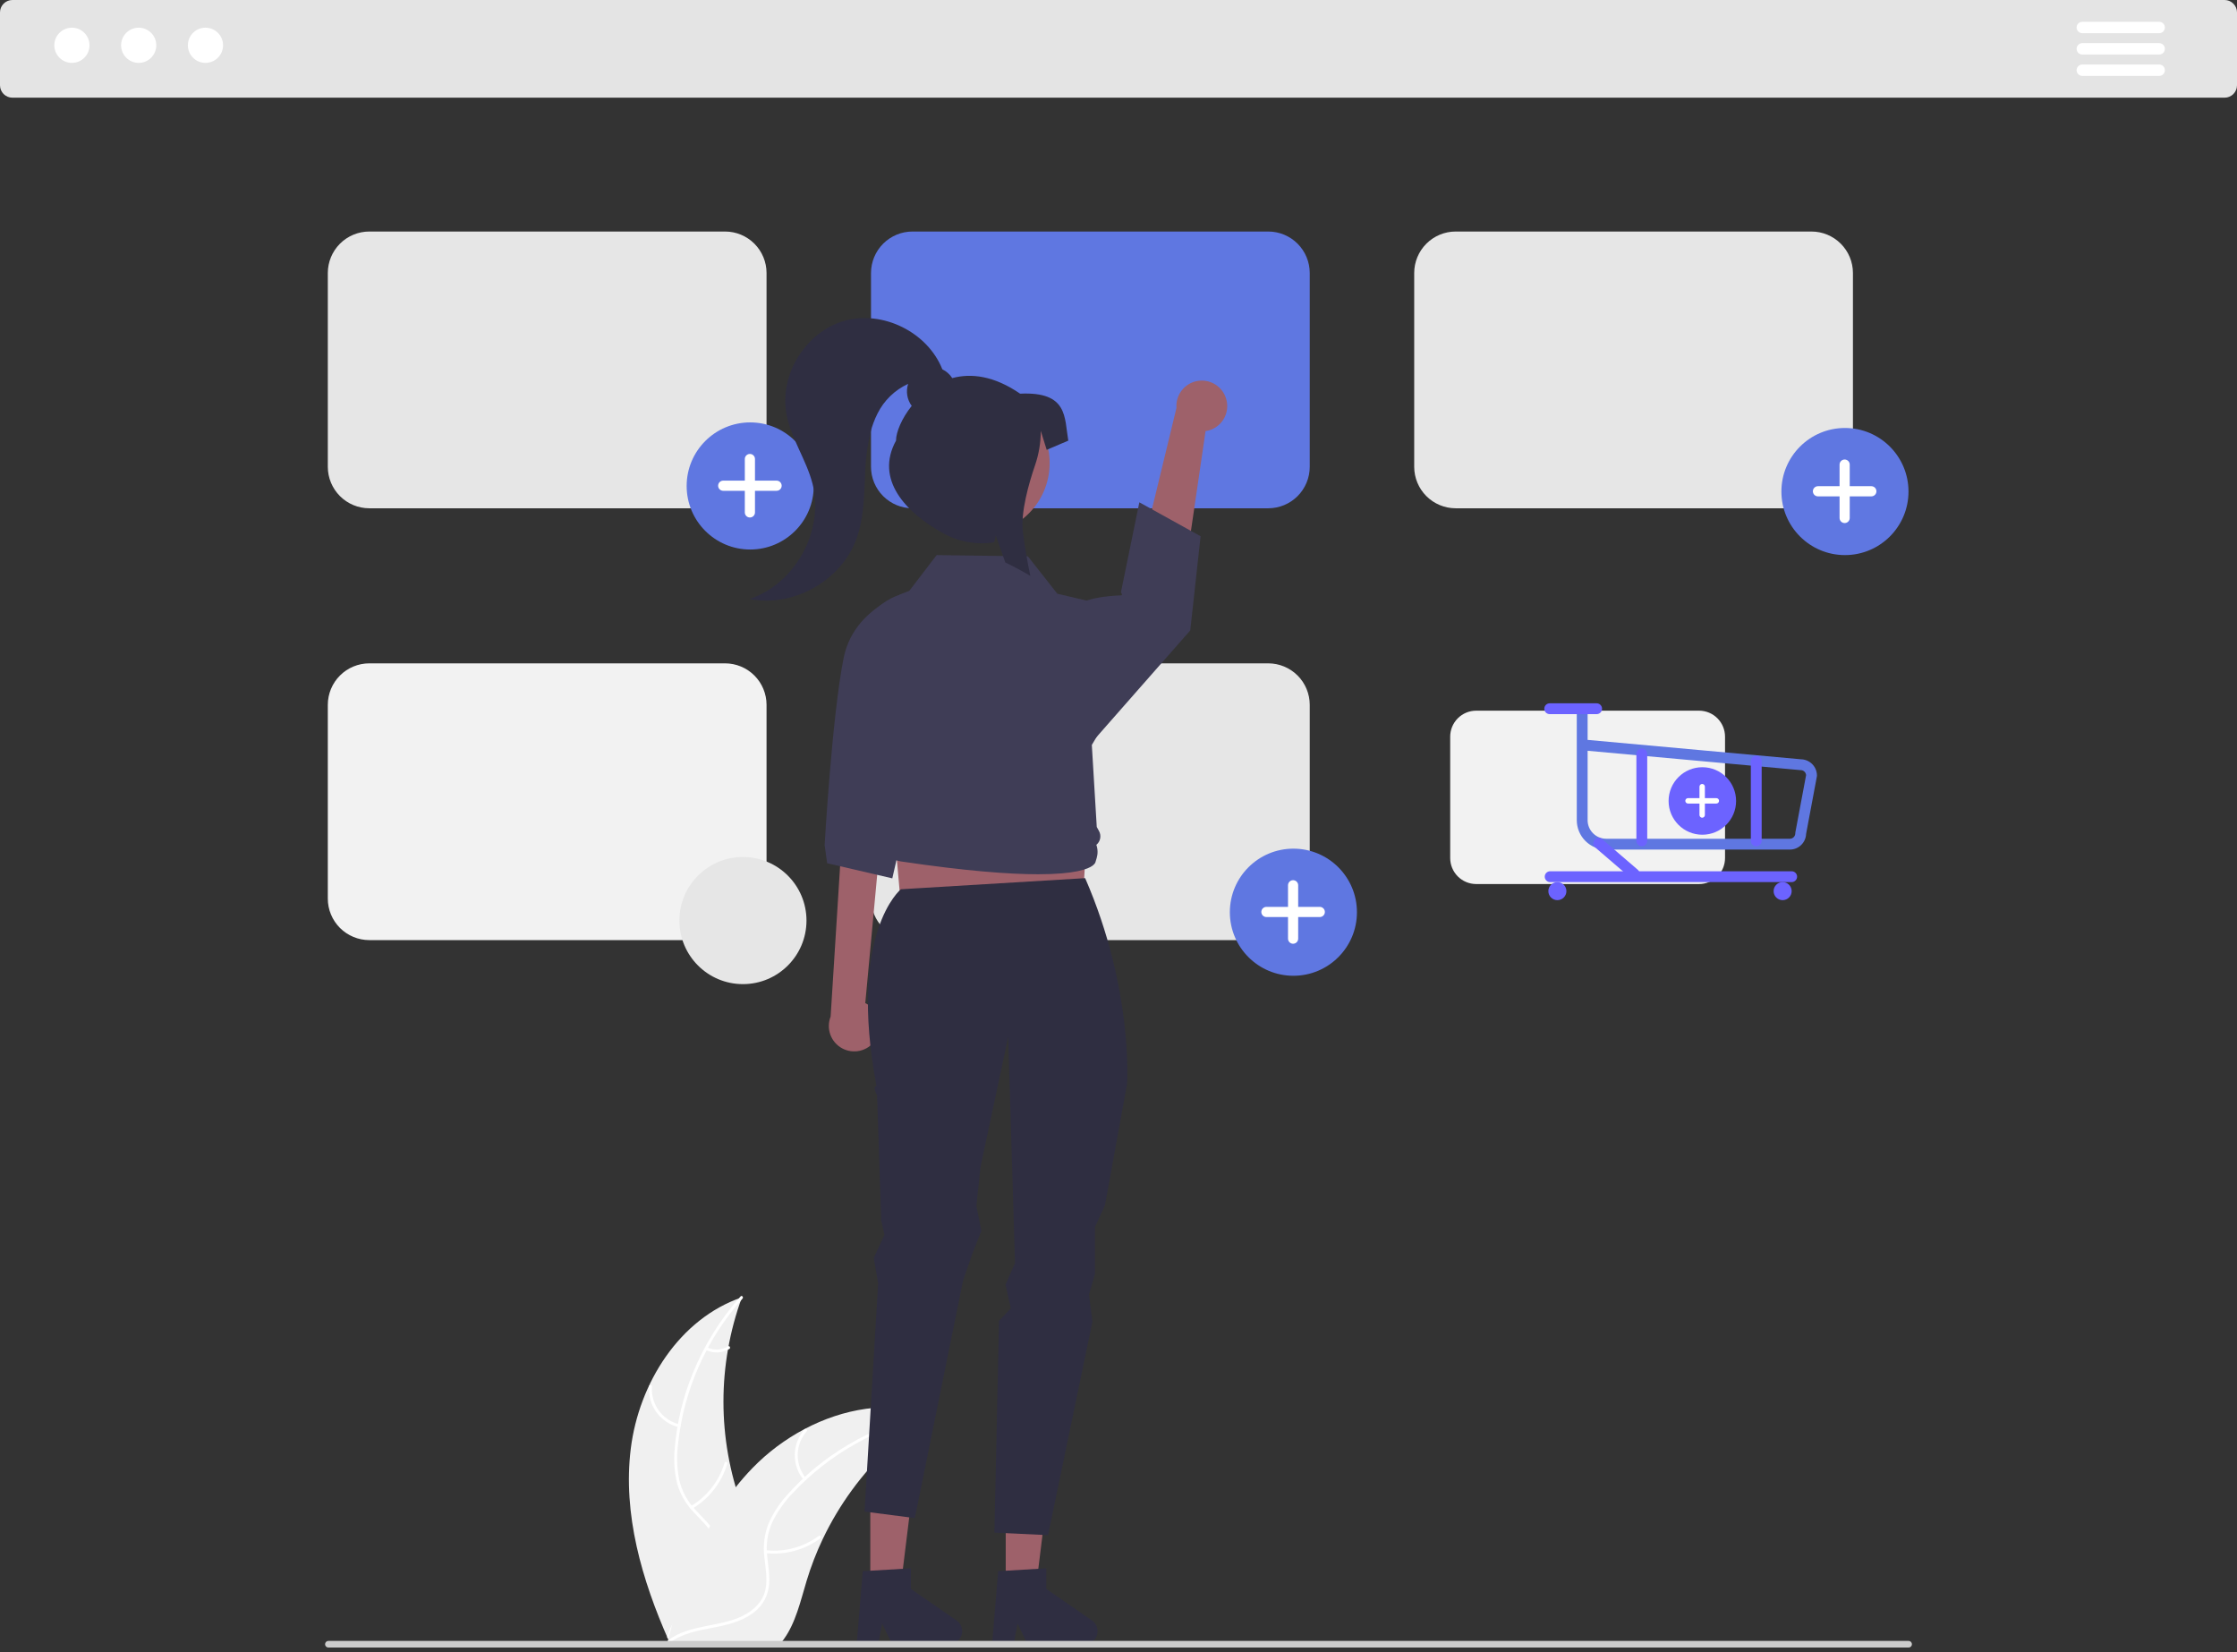 <svg width="348" height="257" viewBox="0 0 348 257" fill="none" xmlns="http://www.w3.org/2000/svg">
<rect x="0" y="0" width="348" height="257" fill="#333333" stroke="none"/>
<g clip-path="url(#clip0_188_285)">
<path d="M346.072 15.194H1.928C1.417 15.194 0.927 14.991 0.565 14.629C0.204 14.268 0.001 13.778 0 13.267V1.928C0.001 1.417 0.204 0.927 0.565 0.565C0.927 0.204 1.417 0.001 1.928 0H346.072C346.583 0.001 347.073 0.204 347.435 0.565C347.796 0.927 347.999 1.417 348 1.928V13.267C347.999 13.778 347.796 14.268 347.435 14.629C347.073 14.991 346.583 15.194 346.072 15.194Z" fill="#E4E4E4"/>
<path d="M11.187 9.781C12.698 9.781 13.924 8.556 13.924 7.044C13.924 5.533 12.698 4.307 11.187 4.307C9.675 4.307 8.45 5.533 8.45 7.044C8.45 8.556 9.675 9.781 11.187 9.781Z" fill="white"/>
<path d="M21.575 9.781C23.086 9.781 24.312 8.556 24.312 7.044C24.312 5.533 23.086 4.307 21.575 4.307C20.063 4.307 18.838 5.533 18.838 7.044C18.838 8.556 20.063 9.781 21.575 9.781Z" fill="white"/>
<path d="M31.964 9.781C33.475 9.781 34.7 8.556 34.7 7.044C34.7 5.533 33.475 4.307 31.964 4.307C30.452 4.307 29.227 5.533 29.227 7.044C29.227 8.556 30.452 9.781 31.964 9.781Z" fill="white"/>
<path d="M335.894 5.16H323.932C323.698 5.16 323.473 5.066 323.307 4.9C323.141 4.734 323.048 4.509 323.048 4.274C323.048 4.04 323.141 3.815 323.307 3.648C323.473 3.482 323.698 3.389 323.932 3.388H335.894C336.129 3.388 336.354 3.481 336.521 3.647C336.687 3.813 336.781 4.038 336.781 4.273C336.782 4.507 336.689 4.733 336.523 4.899C336.357 5.066 336.133 5.16 335.898 5.16H335.894Z" fill="white"/>
<path d="M335.894 8.483H323.932C323.698 8.483 323.473 8.389 323.307 8.223C323.141 8.057 323.048 7.832 323.048 7.597C323.048 7.362 323.141 7.137 323.307 6.971C323.473 6.805 323.698 6.711 323.932 6.711H335.894C336.129 6.711 336.354 6.804 336.521 6.97C336.687 7.135 336.781 7.361 336.781 7.595C336.782 7.83 336.689 8.056 336.523 8.222C336.357 8.388 336.133 8.482 335.898 8.483H335.894Z" fill="white"/>
<path d="M335.894 11.806H323.932C323.697 11.806 323.472 11.713 323.306 11.547C323.139 11.38 323.046 11.155 323.046 10.92C323.046 10.685 323.139 10.46 323.306 10.293C323.472 10.127 323.697 10.034 323.932 10.034H335.894C336.129 10.034 336.355 10.126 336.521 10.292C336.688 10.458 336.782 10.683 336.782 10.918C336.783 11.153 336.69 11.379 336.524 11.545C336.358 11.712 336.133 11.806 335.898 11.806H335.894Z" fill="white"/>
<path d="M98.128 225.325C99.395 215.142 105.705 205.109 115.417 201.795C111.587 212.276 111.588 223.774 115.419 234.254C116.911 238.291 118.991 242.625 117.588 246.693C116.714 249.224 114.578 251.161 112.19 252.372C109.801 253.583 107.151 254.16 104.533 254.726L104.018 255.152C99.863 245.77 96.862 235.507 98.128 225.325Z" fill="#F0F0F0"/>
<path d="M115.513 201.987C109.858 208.324 106.343 216.282 105.467 224.73C105.246 226.545 105.313 228.384 105.665 230.179C106.064 231.916 106.922 233.514 108.147 234.808C109.266 236.037 110.553 237.165 111.354 238.645C111.752 239.409 111.985 240.248 112.036 241.107C112.088 241.967 111.957 242.828 111.652 243.634C110.945 245.661 109.552 247.313 108.134 248.882C106.559 250.623 104.896 252.407 104.226 254.716C104.145 254.996 103.716 254.854 103.797 254.574C104.961 250.558 108.861 248.276 110.72 244.658C111.588 242.97 111.952 241.01 111.139 239.228C110.428 237.669 109.102 236.505 107.958 235.27C106.744 234.026 105.852 232.503 105.362 230.834C104.92 229.063 104.783 227.23 104.955 225.413C105.28 221.316 106.246 217.296 107.819 213.499C109.59 209.156 112.091 205.148 115.214 201.648C115.407 201.432 115.705 201.772 115.513 201.987Z" fill="white"/>
<path d="M105.589 221.993C104.192 221.654 102.96 220.829 102.115 219.665C101.27 218.502 100.865 217.076 100.974 215.642C100.979 215.584 101.007 215.53 101.051 215.491C101.095 215.452 101.152 215.432 101.211 215.435C101.27 215.438 101.325 215.464 101.365 215.507C101.405 215.549 101.427 215.606 101.426 215.665C101.322 217 101.699 218.328 102.488 219.41C103.278 220.492 104.428 221.255 105.731 221.564C106.014 221.631 105.871 222.06 105.589 221.993Z" fill="white"/>
<path d="M107.498 234.259C110.022 232.752 111.886 230.349 112.716 227.529C112.799 227.25 113.228 227.392 113.146 227.671C112.276 230.604 110.332 233.101 107.702 234.663C107.451 234.812 107.249 234.407 107.498 234.259Z" fill="white"/>
<path d="M110.01 209.584C110.523 209.828 111.089 209.941 111.656 209.912C112.224 209.883 112.776 209.714 113.262 209.419C113.51 209.268 113.712 209.672 113.465 209.823C112.927 210.146 112.317 210.333 111.69 210.366C111.063 210.399 110.437 210.278 109.868 210.014C109.812 209.994 109.766 209.953 109.739 209.9C109.713 209.847 109.707 209.785 109.724 209.728C109.743 209.672 109.784 209.625 109.837 209.598C109.891 209.571 109.953 209.566 110.01 209.584Z" fill="white"/>
<path d="M145.018 219.983C144.866 220.082 144.713 220.181 144.56 220.284C142.515 221.629 140.582 223.138 138.781 224.796C138.64 224.922 138.499 225.052 138.361 225.181C134.065 229.222 130.557 234.025 128.014 239.346C127.004 241.464 126.157 243.657 125.479 245.903C124.544 249.007 123.777 252.446 121.926 254.984C121.736 255.251 121.529 255.506 121.307 255.747H104.578C104.54 255.728 104.502 255.713 104.463 255.694L103.795 255.724C103.822 255.606 103.853 255.484 103.879 255.366C103.895 255.297 103.914 255.228 103.929 255.159C103.94 255.114 103.952 255.068 103.96 255.026C103.963 255.011 103.967 254.995 103.971 254.984C103.979 254.942 103.99 254.904 103.998 254.866C104.166 254.182 104.339 253.499 104.517 252.816C104.517 252.812 104.517 252.812 104.521 252.808C105.828 247.589 107.75 242.543 110.246 237.777C110.322 237.636 110.399 237.491 110.483 237.35C111.639 235.24 112.965 233.228 114.449 231.334C115.264 230.3 116.132 229.307 117.048 228.361C119.42 225.919 122.16 223.866 125.17 222.277C131.17 219.109 138.117 217.895 144.53 219.83C144.694 219.88 144.854 219.929 145.018 219.983Z" fill="#F0F0F0"/>
<path d="M144.981 220.195C136.65 221.85 129.052 226.087 123.267 232.305C121.998 233.622 120.944 235.13 120.145 236.775C119.418 238.402 119.14 240.195 119.34 241.966C119.493 243.621 119.841 245.296 119.589 246.96C119.448 247.809 119.128 248.619 118.652 249.337C118.175 250.054 117.552 250.663 116.824 251.123C115.039 252.316 112.932 252.797 110.855 253.195C108.549 253.637 106.147 254.06 104.222 255.501C103.989 255.675 103.732 255.303 103.965 255.129C107.313 252.623 111.801 253.149 115.464 251.38C117.173 250.554 118.644 249.208 119.067 247.296C119.437 245.623 119.08 243.895 118.91 242.221C118.69 240.496 118.895 238.743 119.508 237.116C120.221 235.436 121.215 233.889 122.447 232.543C125.173 229.467 128.365 226.838 131.906 224.754C135.935 222.353 140.346 220.658 144.946 219.744C145.231 219.688 145.264 220.139 144.981 220.195Z" fill="white"/>
<path d="M125.012 230.193C124.101 229.081 123.614 227.681 123.64 226.243C123.665 224.805 124.201 223.423 125.151 222.344C125.344 222.126 125.692 222.416 125.498 222.634C124.611 223.638 124.113 224.925 124.092 226.264C124.071 227.603 124.529 228.905 125.384 229.936C125.57 230.16 125.197 230.416 125.012 230.193Z" fill="white"/>
<path d="M119.152 241.137C122.074 241.453 125.009 240.656 127.37 238.905C127.604 238.731 127.861 239.103 127.627 239.277C125.167 241.095 122.111 241.918 119.071 241.582C118.781 241.55 118.863 241.105 119.152 241.137Z" fill="white"/>
<path d="M136.012 222.947C136.275 223.451 136.66 223.882 137.13 224.201C137.601 224.519 138.143 224.716 138.709 224.774C138.999 224.802 138.916 225.247 138.628 225.219C138.003 225.152 137.405 224.934 136.884 224.583C136.363 224.232 135.936 223.759 135.641 223.205C135.608 223.155 135.596 223.095 135.607 223.036C135.618 222.978 135.65 222.926 135.698 222.89C135.747 222.856 135.808 222.843 135.867 222.854C135.926 222.865 135.978 222.898 136.012 222.947Z" fill="white"/>
<path d="M112.797 79.062H57.448C55.737 79.06 54.097 78.379 52.888 77.17C51.678 75.96 50.998 74.321 50.996 72.61V42.464C50.998 40.754 51.679 39.114 52.888 37.905C54.097 36.695 55.737 36.015 57.448 36.013H112.797C114.507 36.015 116.147 36.695 117.357 37.905C118.566 39.114 119.246 40.754 119.248 42.464V72.61C119.247 74.32 118.566 75.96 117.357 77.17C116.147 78.379 114.508 79.06 112.797 79.062Z" fill="#E6E6E6"/>
<path d="M197.3 79.062H141.95C140.24 79.06 138.6 78.379 137.391 77.17C136.181 75.96 135.501 74.321 135.499 72.61V42.464C135.501 40.754 136.181 39.114 137.391 37.905C138.6 36.695 140.24 36.015 141.95 36.013H197.3C199.01 36.015 200.65 36.695 201.859 37.905C203.069 39.114 203.749 40.754 203.751 42.464V72.61C203.749 74.32 203.069 75.96 201.859 77.17C200.65 78.379 199.01 79.06 197.3 79.062Z" fill="#5F77E1"/>
<path d="M281.802 79.062H226.453C224.742 79.06 223.103 78.379 221.893 77.17C220.684 75.96 220.003 74.321 220.001 72.61V42.464C220.003 40.754 220.684 39.114 221.893 37.905C223.103 36.695 224.742 36.015 226.453 36.013H281.802C283.513 36.015 285.152 36.695 286.362 37.905C287.571 39.114 288.252 40.754 288.254 42.464V72.61C288.252 74.32 287.571 75.96 286.362 77.17C285.152 78.379 283.513 79.06 281.802 79.062Z" fill="#E6E6E6"/>
<path d="M112.797 146.23H57.448C55.737 146.228 54.097 145.548 52.888 144.339C51.678 143.129 50.998 141.489 50.996 139.779V109.633C50.998 107.923 51.679 106.283 52.888 105.073C54.097 103.864 55.737 103.184 57.448 103.182H112.797C114.507 103.184 116.147 103.864 117.357 105.073C118.566 106.283 119.246 107.922 119.248 109.633V139.779C119.247 141.489 118.566 143.129 117.357 144.339C116.147 145.548 114.508 146.228 112.797 146.23Z" fill="#F2F2F2"/>
<path d="M197.3 146.23H141.95C140.24 146.228 138.6 145.548 137.391 144.339C136.181 143.129 135.501 141.489 135.499 139.779V109.633C135.501 107.923 136.181 106.283 137.391 105.073C138.6 103.864 140.24 103.184 141.95 103.182H197.3C199.01 103.184 200.65 103.864 201.859 105.073C203.069 106.283 203.749 107.922 203.751 109.633V139.779C203.749 141.489 203.069 143.129 201.859 144.339C200.65 145.548 199.01 146.228 197.3 146.23Z" fill="#E6E6E6"/>
<path d="M201.208 151.778C206.668 151.778 211.093 147.352 211.093 141.892C211.093 136.432 206.668 132.006 201.208 132.006C195.748 132.006 191.322 136.432 191.322 141.892C191.322 147.352 195.748 151.778 201.208 151.778Z" fill="#5F77E1"/>
<path d="M205.313 141.062H201.952V137.701C201.952 137.597 201.932 137.494 201.892 137.398C201.852 137.302 201.794 137.215 201.72 137.142C201.647 137.068 201.56 137.01 201.464 136.97C201.368 136.93 201.265 136.91 201.161 136.91C201.057 136.91 200.954 136.93 200.858 136.97C200.763 137.01 200.675 137.068 200.602 137.142C200.528 137.215 200.47 137.302 200.43 137.398C200.391 137.494 200.37 137.597 200.37 137.701V141.062H197.009C196.905 141.062 196.802 141.082 196.706 141.122C196.611 141.162 196.523 141.22 196.45 141.294C196.376 141.367 196.318 141.454 196.278 141.55C196.239 141.646 196.218 141.749 196.218 141.853C196.218 141.957 196.239 142.06 196.278 142.155C196.318 142.251 196.376 142.339 196.45 142.412C196.523 142.486 196.611 142.544 196.706 142.584C196.802 142.623 196.905 142.644 197.009 142.644H200.37V146.005C200.37 146.109 200.391 146.212 200.43 146.307C200.47 146.403 200.528 146.491 200.602 146.564C200.675 146.638 200.763 146.696 200.858 146.736C200.954 146.775 201.057 146.796 201.161 146.796C201.371 146.796 201.572 146.712 201.72 146.564C201.869 146.416 201.952 146.215 201.952 146.005V142.644H205.313C205.417 142.644 205.52 142.623 205.616 142.583C205.712 142.544 205.799 142.485 205.872 142.412C205.946 142.339 206.004 142.251 206.044 142.155C206.083 142.06 206.104 141.957 206.104 141.853C206.104 141.749 206.083 141.646 206.044 141.55C206.004 141.454 205.946 141.367 205.872 141.294C205.799 141.22 205.712 141.162 205.616 141.122C205.52 141.082 205.417 141.062 205.313 141.062Z" fill="white"/>
<path d="M287.01 86.342C292.47 86.342 296.896 81.916 296.896 76.457C296.896 70.997 292.47 66.571 287.01 66.571C281.551 66.571 277.125 70.997 277.125 76.457C277.125 81.916 281.551 86.342 287.01 86.342Z" fill="#5F77E1"/>
<path d="M291.116 75.626H287.754V72.265C287.755 72.162 287.734 72.059 287.694 71.963C287.655 71.867 287.596 71.78 287.523 71.706C287.449 71.633 287.362 71.574 287.266 71.535C287.17 71.495 287.067 71.475 286.964 71.475C286.86 71.475 286.757 71.495 286.661 71.535C286.565 71.574 286.478 71.633 286.404 71.706C286.331 71.78 286.273 71.867 286.233 71.963C286.193 72.059 286.173 72.162 286.173 72.265V75.626H282.812C282.708 75.626 282.605 75.647 282.509 75.687C282.413 75.726 282.326 75.785 282.252 75.858C282.179 75.932 282.121 76.019 282.081 76.115C282.041 76.211 282.021 76.314 282.021 76.417C282.021 76.521 282.041 76.624 282.081 76.72C282.121 76.816 282.179 76.903 282.252 76.977C282.326 77.05 282.413 77.108 282.509 77.148C282.605 77.188 282.708 77.208 282.812 77.208H286.173V80.569C286.173 80.673 286.193 80.776 286.233 80.872C286.273 80.968 286.331 81.055 286.404 81.129C286.478 81.202 286.565 81.26 286.661 81.3C286.757 81.34 286.86 81.36 286.964 81.36C287.173 81.36 287.375 81.277 287.523 81.129C287.671 80.98 287.755 80.779 287.755 80.569V77.208H291.116C291.219 77.208 291.322 77.188 291.418 77.148C291.514 77.108 291.601 77.05 291.675 76.977C291.748 76.903 291.806 76.816 291.846 76.72C291.886 76.624 291.906 76.521 291.906 76.417C291.906 76.314 291.886 76.211 291.846 76.115C291.806 76.019 291.748 75.932 291.675 75.858C291.601 75.785 291.514 75.726 291.418 75.687C291.322 75.647 291.219 75.626 291.116 75.626Z" fill="white"/>
<path d="M116.705 85.475C122.165 85.475 126.591 81.05 126.591 75.59C126.591 70.13 122.165 65.704 116.705 65.704C111.246 65.704 106.82 70.13 106.82 75.59C106.82 81.05 111.246 85.475 116.705 85.475Z" fill="#5F77E1"/>
<path d="M120.81 74.76H117.449V71.399C117.449 71.295 117.428 71.192 117.389 71.096C117.349 71 117.291 70.913 117.217 70.839C117.144 70.766 117.057 70.708 116.961 70.668C116.865 70.628 116.762 70.608 116.658 70.608C116.554 70.608 116.451 70.628 116.355 70.668C116.259 70.708 116.172 70.766 116.099 70.839C116.025 70.913 115.967 71 115.927 71.096C115.888 71.192 115.867 71.295 115.867 71.399V74.76H112.506C112.402 74.76 112.299 74.78 112.203 74.82C112.107 74.86 112.02 74.918 111.947 74.991C111.873 75.065 111.815 75.152 111.775 75.248C111.736 75.344 111.715 75.447 111.715 75.551C111.715 75.76 111.798 75.962 111.947 76.11C112.095 76.258 112.296 76.342 112.506 76.342H115.867V79.703C115.867 79.806 115.888 79.909 115.927 80.005C115.967 80.101 116.025 80.189 116.099 80.262C116.172 80.335 116.259 80.394 116.355 80.433C116.451 80.473 116.554 80.494 116.658 80.494C116.762 80.494 116.865 80.473 116.961 80.433C117.057 80.394 117.144 80.335 117.217 80.262C117.291 80.189 117.349 80.101 117.389 80.005C117.428 79.909 117.449 79.807 117.449 79.703V76.342H120.81C120.914 76.342 121.017 76.321 121.113 76.281C121.209 76.242 121.296 76.183 121.369 76.11C121.443 76.037 121.501 75.949 121.541 75.853C121.58 75.757 121.601 75.654 121.601 75.551C121.601 75.341 121.518 75.14 121.369 74.991C121.221 74.843 121.02 74.76 120.81 74.76Z" fill="white"/>
<path d="M190.717 61.934C190.897 62.479 190.956 63.058 190.888 63.628C190.821 64.199 190.629 64.748 190.327 65.237C190.024 65.725 189.618 66.141 189.138 66.456C188.657 66.771 188.113 66.976 187.544 67.058L182.973 98.259L175.475 94.597L183.017 63.452C182.943 62.488 183.225 61.529 183.811 60.759C184.396 59.989 185.243 59.46 186.192 59.273C187.142 59.086 188.126 59.253 188.96 59.744C189.794 60.234 190.419 61.013 190.717 61.934Z" fill="#9E616A"/>
<path d="M136.121 161.864C136.455 161.396 136.682 160.861 136.786 160.296C136.891 159.731 136.87 159.15 136.726 158.593C136.582 158.037 136.317 157.52 135.951 157.077C135.585 156.634 135.127 156.276 134.608 156.03L137.691 122.842L131.232 126.152L129.216 158.134C128.859 159.033 128.845 160.032 129.176 160.941C129.507 161.85 130.16 162.606 131.012 163.066C131.863 163.525 132.853 163.657 133.795 163.435C134.736 163.214 135.564 162.655 136.121 161.864Z" fill="#9E616A"/>
<path d="M140.533 145.077L168.251 144.011L169.85 115.228H137.868L140.533 145.077Z" fill="#9E616A"/>
<path d="M135.389 246.728L140.126 246.728L142.379 228.459H135.388L135.389 246.728Z" fill="#9E616A"/>
<path d="M134.214 244.391L141.701 243.945V247.152L148.82 252.069C149.171 252.311 149.436 252.66 149.575 253.064C149.715 253.468 149.721 253.906 149.594 254.314C149.467 254.722 149.213 255.078 148.869 255.332C148.524 255.585 148.108 255.721 147.681 255.721H138.767L137.231 252.548L136.631 255.721H133.27L134.214 244.391Z" fill="#2F2E41"/>
<path d="M156.456 246.728L161.192 246.728L163.445 228.459H156.455L156.456 246.728Z" fill="#9E616A"/>
<path d="M140.149 138.321C140.149 138.321 131.856 145.016 136.351 168.927C135.667 169.009 136.442 170.358 136.442 170.358L137.091 189.841L137.592 192.074L135.925 195.677L136.612 199.592L134.494 235.123L142.319 236.135L149.807 199.238L151.234 195.09L152.664 191.454L151.892 187.576L152.525 181.558L156.842 161.265L157.899 196.461L156.424 199.821L157.245 203.509L155.417 205.467L154.694 238.397L163.038 238.787L169.942 205.592L169.406 201.355L170.325 198.223V190.907L171.898 187.454L175.327 168.626C175.327 168.626 176.362 153.911 168.813 136.594L140.149 138.321Z" fill="#2F2E41"/>
<path d="M143.529 91.306C143.529 91.306 133.054 93.378 131.249 102.311C129.444 111.244 128.283 131.459 128.283 131.459L128.678 134.274L138.811 136.624L145.278 108.299L143.529 91.306Z" fill="#3F3D56"/>
<path d="M167.433 94.322C167.433 94.322 168.495 92.834 174.441 92.604C174.686 92.595 174.383 92.109 174.383 92.109L177.242 78.133L186.772 83.409L185.163 98.061L169.504 115.872L167.433 94.322Z" fill="#3F3D56"/>
<path d="M161.493 135.988C157.007 135.989 150.254 135.494 140.088 133.984C139.433 133.886 138.827 133.58 138.358 133.112C137.889 132.645 137.582 132.039 137.482 131.385C137.15 131.034 136.934 130.59 136.863 130.112C136.793 129.635 136.871 129.147 137.087 128.715L137.097 128.697L136.866 128.425C136.51 128.007 136.301 127.483 136.27 126.934C136.24 126.386 136.391 125.842 136.699 125.387L133.55 102.864C133.231 100.627 133.72 98.35 134.929 96.442C136.139 94.534 137.99 93.12 140.149 92.454L141.311 92.092L145.707 86.343L145.793 86.344L159.903 86.532L164.482 92.347L171.884 94.092L171.903 94.205L173.622 104.135C174.516 109.299 172.466 111.331 169.85 115.872L170.617 128.628L170.966 129.261C171.159 129.611 171.224 130.018 171.149 130.411C171.074 130.804 170.864 131.159 170.555 131.414C170.789 132.081 170.805 132.805 170.601 133.482L170.42 134.08C170.42 134.097 170.372 134.34 169.981 134.637C169.276 135.172 167.253 135.988 161.493 135.988Z" fill="#3F3D56"/>
<path d="M155.281 244.391L162.768 243.945V247.152L169.887 252.069C170.238 252.311 170.503 252.66 170.642 253.064C170.782 253.468 170.788 253.906 170.661 254.314C170.534 254.722 170.28 255.078 169.936 255.332C169.591 255.585 169.175 255.721 168.748 255.721H159.834L158.298 252.548L157.698 255.721H154.337L155.281 244.391Z" fill="#2F2E41"/>
<path d="M163.145 73.815C164.123 67.785 160.028 62.103 153.998 61.124C147.967 60.146 142.285 64.241 141.307 70.271C140.328 76.302 144.424 81.984 150.454 82.962C156.484 83.941 162.166 79.846 163.145 73.815Z" fill="#9E616A"/>
<path d="M158.694 61.234C154.64 58.446 151.069 58.021 148.137 58.812C147.756 58.224 147.223 57.751 146.594 57.443C144.307 51.679 137.346 48.218 131.372 49.9C125.36 51.594 121.211 58.254 122.343 64.397C123.044 68.205 125.44 71.502 126.404 75.252C128.27 82.511 123.718 90.827 116.598 93.167C123.339 94.52 130.761 90.402 133.179 83.965C134.354 80.839 134.425 77.425 134.574 74.088C134.613 71.785 134.896 69.493 135.416 67.249C135.674 66.242 136.039 65.266 136.504 64.337C137.518 62.294 139.201 60.661 141.274 59.709C141.088 60.283 141.042 60.893 141.138 61.489C141.235 62.084 141.472 62.648 141.829 63.134C140.248 65.115 139.388 67.256 139.388 68.539C136.103 74.542 140.8 79.698 146.803 82.983C149.197 84.3 151.962 84.782 154.661 84.353L154.912 83.281L155.252 84.246L156.388 87.484C157.699 88.118 158.998 88.813 160.285 89.569C159.796 87.271 159.4 84.978 159.128 82.736C158.751 79.684 160.065 75.141 161.013 72.379C161.601 70.676 161.903 68.888 161.906 67.086V67.007L162.829 69.973L166.19 68.539C165.565 64.953 166.19 60.881 158.694 61.234Z" fill="#2F2E41"/>
<path d="M296.918 256.27H51.083C50.946 256.27 50.816 256.215 50.72 256.118C50.623 256.022 50.569 255.891 50.569 255.754C50.569 255.618 50.623 255.487 50.72 255.39C50.816 255.294 50.946 255.239 51.083 255.238H296.918C297.054 255.239 297.185 255.294 297.281 255.39C297.377 255.487 297.431 255.618 297.431 255.754C297.431 255.891 297.377 256.022 297.281 256.118C297.185 256.215 297.054 256.27 296.918 256.27Z" fill="#CCCCCC"/>
<path d="M115.575 153.077C121.035 153.077 125.461 148.651 125.461 143.191C125.461 137.731 121.035 133.305 115.575 133.305C110.115 133.305 105.689 137.731 105.689 143.191C105.689 148.651 110.115 153.077 115.575 153.077Z" fill="#E6E6E6"/>
<path d="M264.315 137.51H229.642C228.57 137.508 227.543 137.082 226.785 136.325C226.028 135.567 225.602 134.54 225.6 133.468V114.583C225.602 113.512 226.028 112.485 226.785 111.727C227.543 110.969 228.57 110.543 229.642 110.542H264.315C265.386 110.543 266.414 110.969 267.171 111.727C267.929 112.485 268.355 113.512 268.356 114.583V133.468C268.355 134.54 267.929 135.567 267.171 136.325C266.414 137.082 265.387 137.508 264.315 137.51Z" fill="#F2F2F2"/>
<path d="M264.825 129.839C267.725 129.839 270.075 127.488 270.075 124.589C270.075 121.689 267.725 119.339 264.825 119.339C261.926 119.339 259.576 121.689 259.576 124.589C259.576 127.488 261.926 129.839 264.825 129.839Z" fill="#6C63FF"/>
<path d="M267.005 124.148H265.22V122.363C265.22 122.308 265.21 122.253 265.189 122.202C265.167 122.151 265.136 122.105 265.097 122.066C265.058 122.027 265.012 121.996 264.961 121.975C264.91 121.954 264.856 121.943 264.8 121.943C264.689 121.943 264.582 121.987 264.503 122.066C264.425 122.145 264.38 122.251 264.38 122.363V124.148H262.596C262.484 124.148 262.377 124.192 262.299 124.271C262.22 124.35 262.176 124.456 262.176 124.568C262.176 124.623 262.186 124.678 262.208 124.729C262.229 124.78 262.26 124.826 262.299 124.865C262.338 124.904 262.384 124.935 262.435 124.956C262.486 124.977 262.54 124.988 262.596 124.988H264.38V126.773C264.38 126.828 264.391 126.883 264.412 126.933C264.434 126.984 264.465 127.031 264.504 127.07C264.543 127.109 264.589 127.14 264.64 127.161C264.691 127.182 264.745 127.193 264.801 127.193C264.912 127.193 265.019 127.149 265.097 127.07C265.176 126.991 265.22 126.884 265.22 126.773V124.988H267.005C267.117 124.988 267.224 124.944 267.302 124.865C267.381 124.786 267.425 124.679 267.425 124.568C267.425 124.513 267.415 124.458 267.393 124.407C267.372 124.356 267.341 124.31 267.302 124.271C267.263 124.232 267.217 124.201 267.166 124.18C267.115 124.159 267.061 124.148 267.005 124.148Z" fill="white"/>
<path d="M278.441 132.15H249.867C248.654 132.149 247.492 131.667 246.634 130.809C245.777 129.952 245.294 128.789 245.293 127.576V110.52C245.293 110.296 245.382 110.083 245.54 109.925C245.698 109.767 245.912 109.679 246.135 109.679C246.359 109.679 246.573 109.767 246.731 109.925C246.889 110.083 246.978 110.296 246.978 110.52V115.088L280.169 118.105C280.832 118.117 281.463 118.388 281.928 118.861C282.393 119.333 282.654 119.97 282.655 120.633C282.655 120.685 282.65 120.737 282.64 120.788L280.968 129.708C280.945 130.363 280.669 130.984 280.197 131.439C279.726 131.895 279.097 132.15 278.441 132.15ZM246.978 116.78V127.576C246.979 128.342 247.284 129.076 247.825 129.618C248.367 130.159 249.101 130.464 249.867 130.465H278.441C278.665 130.465 278.879 130.376 279.037 130.218C279.195 130.06 279.284 129.846 279.284 129.622C279.284 129.57 279.289 129.518 279.298 129.467L280.967 120.568C280.95 120.356 280.855 120.159 280.699 120.015C280.543 119.87 280.339 119.79 280.127 119.79C280.101 119.79 280.076 119.789 280.05 119.786L246.978 116.78Z" fill="#5F77E1"/>
<path d="M242.274 140.016C243.05 140.016 243.679 139.387 243.679 138.612C243.679 137.836 243.05 137.207 242.274 137.207C241.498 137.207 240.87 137.836 240.87 138.612C240.87 139.387 241.498 140.016 242.274 140.016Z" fill="#6C63FF"/>
<path d="M277.317 140.016C278.093 140.016 278.722 139.387 278.722 138.612C278.722 137.836 278.093 137.207 277.317 137.207C276.542 137.207 275.913 137.836 275.913 138.612C275.913 139.387 276.542 140.016 277.317 140.016Z" fill="#6C63FF"/>
<path d="M278.722 137.207H241.151C240.927 137.207 240.713 137.118 240.555 136.96C240.397 136.802 240.308 136.588 240.308 136.364C240.308 136.141 240.397 135.926 240.555 135.768C240.713 135.61 240.927 135.521 241.151 135.521H278.722C278.945 135.521 279.16 135.61 279.318 135.768C279.476 135.926 279.565 136.141 279.565 136.364C279.565 136.588 279.476 136.802 279.318 136.96C279.16 137.118 278.945 137.207 278.722 137.207Z" fill="#6C63FF"/>
<path d="M248.383 111.082H241.079C240.856 111.081 240.642 110.992 240.484 110.834C240.327 110.676 240.238 110.462 240.238 110.239C240.238 110.016 240.327 109.802 240.484 109.644C240.642 109.486 240.856 109.397 241.079 109.396H248.383C248.606 109.397 248.82 109.486 248.977 109.644C249.135 109.802 249.224 110.016 249.224 110.239C249.224 110.462 249.135 110.676 248.977 110.834C248.82 110.992 248.606 111.081 248.383 111.082Z" fill="#6C63FF"/>
<path d="M254.242 136.778C254.041 136.778 253.846 136.706 253.693 136.574L248.154 131.814C248.07 131.742 248.001 131.654 247.95 131.555C247.9 131.456 247.87 131.349 247.862 131.238C247.853 131.128 247.867 131.017 247.901 130.911C247.936 130.806 247.99 130.709 248.063 130.624C248.135 130.54 248.223 130.471 248.322 130.421C248.421 130.371 248.529 130.342 248.639 130.333C248.75 130.325 248.861 130.339 248.966 130.373C249.071 130.408 249.169 130.463 249.252 130.536L254.792 135.296C254.922 135.408 255.015 135.558 255.058 135.724C255.102 135.891 255.093 136.067 255.033 136.228C254.973 136.39 254.865 136.529 254.724 136.627C254.582 136.725 254.414 136.778 254.242 136.778Z" fill="#6C63FF"/>
<path d="M255.409 131.633C255.298 131.633 255.189 131.611 255.087 131.569C254.984 131.526 254.892 131.464 254.813 131.386C254.735 131.308 254.673 131.215 254.631 131.113C254.588 131.01 254.566 130.901 254.566 130.79V117.262C254.566 117.038 254.655 116.824 254.813 116.666C254.971 116.508 255.186 116.419 255.409 116.419C255.633 116.419 255.847 116.508 256.005 116.666C256.163 116.824 256.252 117.038 256.252 117.262V130.79C256.252 130.901 256.23 131.01 256.188 131.112C256.145 131.215 256.083 131.308 256.005 131.386C255.927 131.464 255.834 131.526 255.732 131.569C255.63 131.611 255.52 131.633 255.409 131.633Z" fill="#6C63FF"/>
<path d="M273.212 131.633C273.101 131.633 272.992 131.611 272.889 131.569C272.787 131.526 272.694 131.464 272.616 131.386C272.538 131.308 272.476 131.215 272.433 131.113C272.391 131.01 272.369 130.901 272.369 130.79V118.385C272.37 118.162 272.459 117.948 272.617 117.791C272.775 117.633 272.989 117.545 273.212 117.545C273.435 117.545 273.649 117.633 273.807 117.791C273.965 117.948 274.054 118.162 274.055 118.385V130.79C274.055 130.901 274.033 131.01 273.991 131.112C273.948 131.215 273.886 131.308 273.808 131.386C273.73 131.464 273.637 131.526 273.534 131.569C273.432 131.611 273.323 131.633 273.212 131.633Z" fill="#6C63FF"/>
</g>
<defs>
<clipPath id="clip0_188_285">
<rect width="348" height="256.27" fill="white"/>
</clipPath>
</defs>
</svg>
